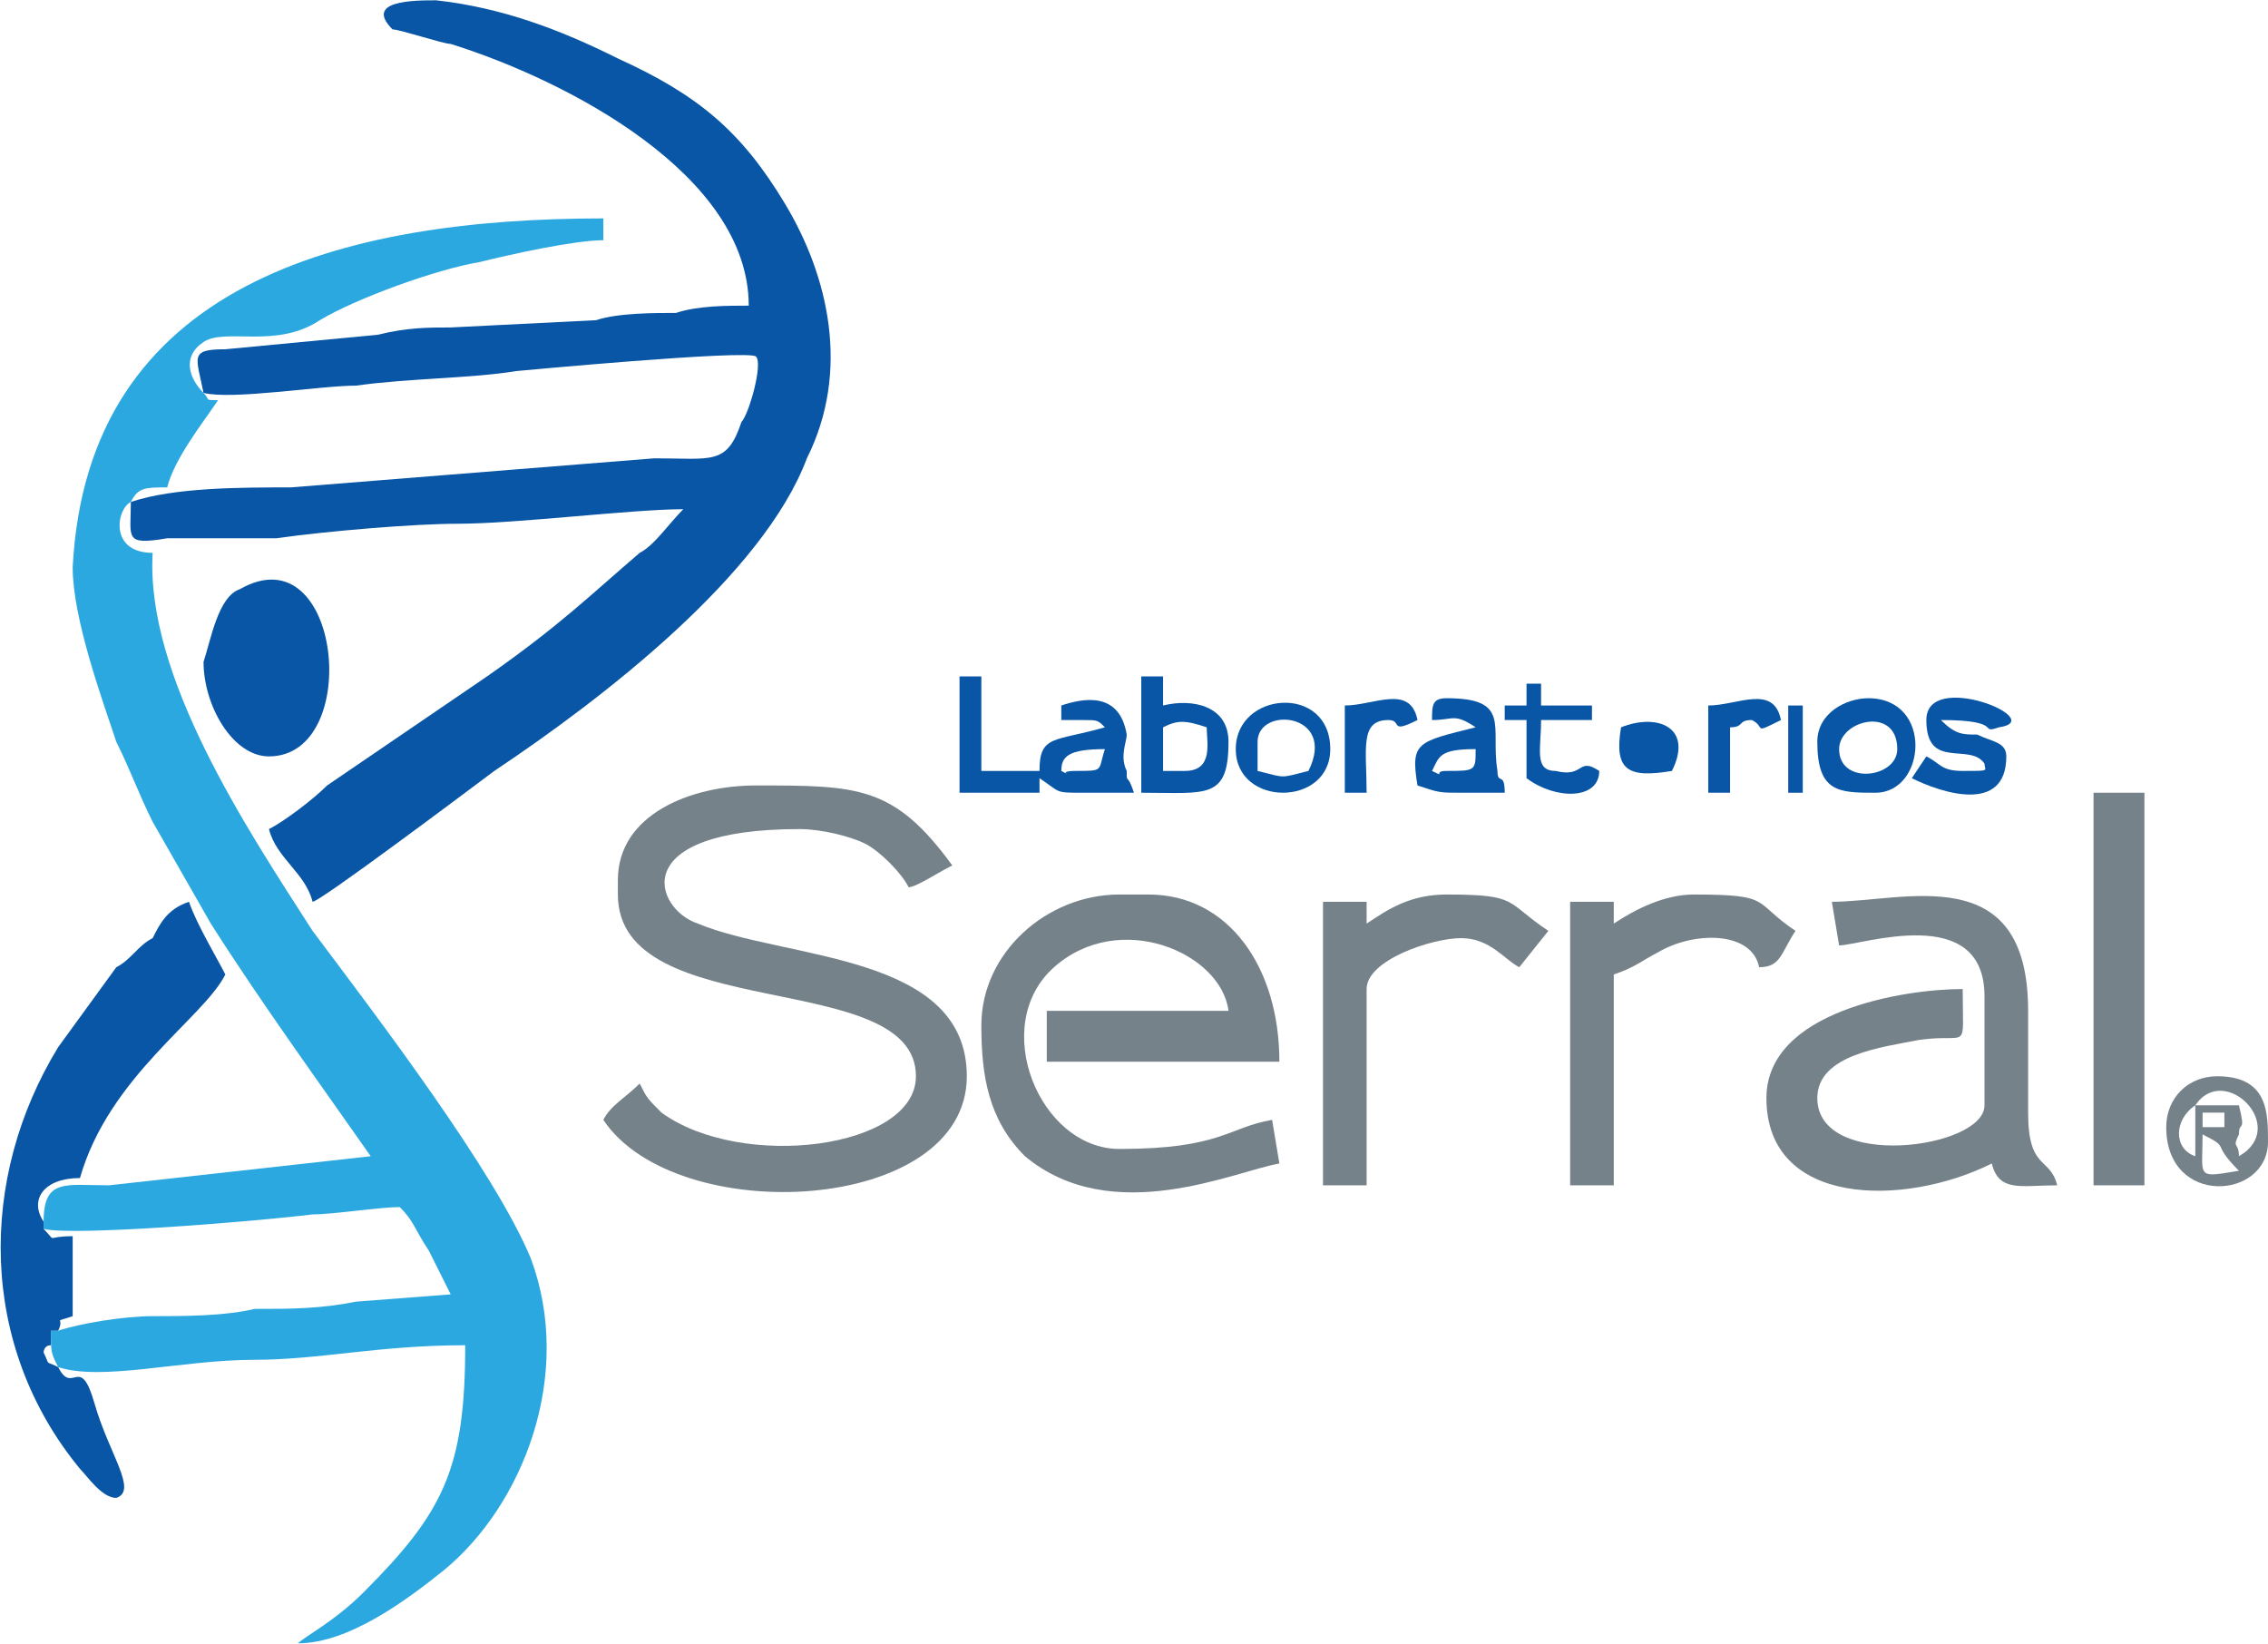 <?xml version="1.0" encoding="UTF-8"?>
<!DOCTYPE svg PUBLIC "-//W3C//DTD SVG 1.0//EN" "http://www.w3.org/TR/2001/REC-SVG-20010904/DTD/svg10.dtd">
<!-- Creator: CorelDRAW X8 -->
<svg xmlns="http://www.w3.org/2000/svg" xml:space="preserve" width="552px" height="400px" version="1.0" style="shape-rendering:geometricPrecision; text-rendering:geometricPrecision; image-rendering:optimizeQuality; fill-rule:evenodd; clip-rule:evenodd" viewBox="0 0 312 226" xmlns:xlink="http://www.w3.org/1999/xlink">
 <defs>
  <style type="text/css">
   <![CDATA[
    .fil1 {fill:#0856A5}
    .fil0 {fill:#2CA8E1}
    .fil2 {fill:#75828A}
   ]]>
  </style>
 </defs>
 <g id="Capa_x0020_1">
  <g id="_2486081807760">
   <path class="fil0" d="M6 168l0 1c4,1 29,-1 37,-2 3,0 9,-1 12,-1 2,2 2,3 4,6l3 6 -13 1c-5,1 -9,1 -14,1 -4,1 -10,1 -14,1 -4,0 -10,1 -13,2l-1 0c0,3 0,3 1,5 6,2 17,-1 27,-1 9,0 17,-2 29,-2 0,17 -3,23 -14,34 -4,4 -8,6 -9,7 7,0 15,-6 20,-10 11,-9 18,-27 12,-43 -5,-12 -21,-33 -30,-45 -9,-14 -23,-35 -22,-52 -6,0 -5,-6 -3,-7 1,-2 2,-2 5,-2 1,-4 5,-9 7,-12 -2,0 -1,0 -2,-1 -2,-2 -3,-5 0,-7 3,-2 10,1 16,-3 5,-3 16,-7 22,-8 4,-1 13,-3 17,-3l0 -3c-36,0 -71,9 -73,48 0,7 4,18 6,24 2,4 3,7 5,11l8 14c7,11 15,22 22,32l-36 4c-6,0 -9,-1 -9,5z"/>
   <path class="fil1" d="M28 54c4,1 16,-1 21,-1 7,-1 16,-1 22,-2 0,0 32,-3 33,-2 1,1 -1,8 -2,9 -2,6 -4,5 -12,5l-50 4c-7,0 -16,0 -22,2 0,5 -1,6 5,5l15 0c7,-1 19,-2 25,-2 8,0 24,-2 31,-2 -2,2 -4,5 -6,6 -7,6 -11,10 -21,17l-22 15c-2,2 -6,5 -8,6 1,4 5,6 6,10 1,0 21,-15 25,-18 15,-10 37,-27 43,-43 6,-12 3,-25 -3,-35 -6,-10 -12,-15 -23,-20 -8,-4 -16,-7 -25,-8 -3,0 -10,0 -6,4 1,0 7,2 8,2 16,5 41,18 41,36 -3,0 -7,0 -10,1 -3,0 -8,0 -11,1l-20 1c-3,0 -6,0 -10,1l-21 2c-5,0 -4,1 -3,6z"/>
   <path class="fil2" d="M85 121l0 2c0,18 41,10 41,25 0,10 -24,13 -35,5 -2,-2 -2,-2 -3,-4 -2,2 -4,3 -5,5 10,15 50,13 50,-6 0,-17 -25,-16 -37,-21 -6,-2 -10,-13 14,-13 3,0 7,1 9,2 2,1 5,4 6,6 1,0 4,-2 6,-3 -8,-11 -13,-11 -27,-11 -9,0 -19,4 -19,13z"/>
   <path class="fil2" d="M135 141c0,7 1,13 6,18 12,10 29,2 35,1l-1 -6c-6,1 -7,4 -21,4 -11,0 -18,-17 -9,-25 9,-8 23,-2 24,6l-25 0 0 7 32 0c0,-13 -7,-23 -18,-23l-4 0c-10,0 -19,8 -19,18z"/>
   <path class="fil1" d="M8 188c-2,-1 -1,0 -2,-2 0,0 0,-1 1,-1 0,-2 0,-1 0,-2l1 0c1,-2 -1,-1 2,-2 0,-3 0,-4 0,-11 -4,0 -2,1 -4,-1l0 -1c-2,-3 0,-6 5,-6 4,-14 17,-22 20,-28 -1,-2 -4,-7 -5,-10 -3,1 -4,3 -5,5 -2,1 -3,3 -5,4l-8 11c-11,18 -11,41 3,58 1,1 3,4 5,4 3,-1 -1,-6 -3,-13 -2,-7 -3,-1 -5,-5z"/>
   <path class="fil2" d="M252 124l1 6c3,0 20,-6 20,7l0 15c0,6 -23,9 -23,-1 0,-6 9,-7 14,-8 7,-1 6,2 6,-7 -8,0 -27,3 -27,15 0,15 19,15 31,9 1,4 4,3 9,3 -1,-4 -4,-2 -4,-10 0,-5 0,-9 0,-14 0,-21 -17,-15 -27,-15z"/>
   <path class="fil2" d="M222 127l0 -3 -6 0 0 39 6 0 0 -29c3,-1 4,-2 6,-3 5,-3 13,-3 14,2 3,0 3,-2 5,-5 -6,-4 -3,-5 -14,-5 -4,0 -8,2 -11,4z"/>
   <path class="fil2" d="M188 127l0 -3 -6 0 0 39 6 0 0 -27c0,-4 9,-7 13,-7 4,0 6,3 8,4l4 -5c-6,-4 -4,-5 -14,-5 -5,0 -8,2 -11,4z"/>
   <polygon class="fil2" points="288,163 295,163 295,109 288,109 "/>
   <path class="fil1" d="M37 104c13,0 10,-31 -4,-23 -3,1 -4,7 -5,10 0,6 4,13 9,13z"/>
   <path class="fil1" d="M152 103c-1,3 0,3 -4,3 -3,0 0,1 -2,0 0,-2 1,-3 6,-3zm-20 6l11 0 0 -2c3,2 2,2 6,2l7 0c-1,-3 -1,-1 -1,-3 -1,-2 0,-4 0,-5 -1,-6 -6,-5 -9,-4l0 2c2,0 3,0 3,0 2,0 2,0 3,1 -7,2 -9,1 -9,6l-8 0 0 -13 -3 0 0 16z"/>
   <path class="fil2" d="M303 156c4,2 1,1 5,5 -6,1 -5,1 -5,-5zm-1 -4l0 7c-3,-1 -3,-5 0,-7zm1 1l3 0 0 2 -3 0 0 -2zm-1 -1c4,-6 13,3 6,7 0,-2 -1,-1 0,-3 0,-2 1,0 0,-4l-6 0zm-4 3c0,11 14,10 14,2 0,-4 0,-9 -7,-9 -4,0 -7,3 -7,7z"/>
   <path class="fil1" d="M163 106l-3 0 0 -6c2,-1 3,-1 6,0 0,2 1,6 -3,6zm-6 3c9,0 12,1 12,-7 0,-5 -5,-6 -9,-5l0 -4 -3 0 0 16z"/>
   <path class="fil1" d="M265 99c0,7 6,3 8,6 0,1 1,1 -3,1 -3,0 -3,-1 -5,-2l-2 3c4,2 13,5 13,-3 0,-2 -2,-2 -4,-3 -2,0 -3,0 -5,-2 9,0 5,2 8,1 7,-1 -10,-8 -10,-1z"/>
   <path class="fil1" d="M203 103c0,3 0,3 -4,3 -2,0 0,1 -2,0 1,-2 1,-3 6,-3zm-6 -4c3,0 3,-1 6,1 -8,2 -9,2 -8,8 3,1 3,1 6,1l6 0c0,-3 -1,-1 -1,-3 -1,-6 2,-10 -7,-10 -2,0 -2,1 -2,3z"/>
   <path class="fil1" d="M180 106c-4,1 -3,1 -7,0l0 -4c0,-5 11,-4 7,4zm-10 -3c0,8 13,8 13,0 0,-9 -13,-8 -13,0z"/>
   <path class="fil1" d="M253 103c0,-4 8,-6 8,0 0,4 -8,5 -8,0zm-3 -1c0,7 3,7 8,7 7,0 8,-13 -1,-13 -3,0 -7,2 -7,6z"/>
   <path class="fil1" d="M220 106c-3,-2 -2,1 -6,0 -3,0 -2,-3 -2,-7l7 0 0 -2 -7 0 0 -3 -2 0 0 3 -3 0 0 2 3 0 0 8c4,3 10,3 10,-1z"/>
   <path class="fil1" d="M235 97l0 12 3 0 0 -9c2,0 1,-1 3,-1 2,1 0,2 4,0 -1,-5 -6,-2 -10,-2z"/>
   <path class="fil1" d="M185 97l0 12 3 0c0,-6 -1,-10 3,-10 2,0 0,2 4,0 -1,-5 -6,-2 -10,-2z"/>
   <path class="fil1" d="M230 106c-6,1 -8,0 -7,-6 5,-2 10,0 7,6zm-10 0l0 0z"/>
   <polygon class="fil1" points="246,109 248,109 248,97 246,97 "/>
  </g>
 </g>
</svg>
